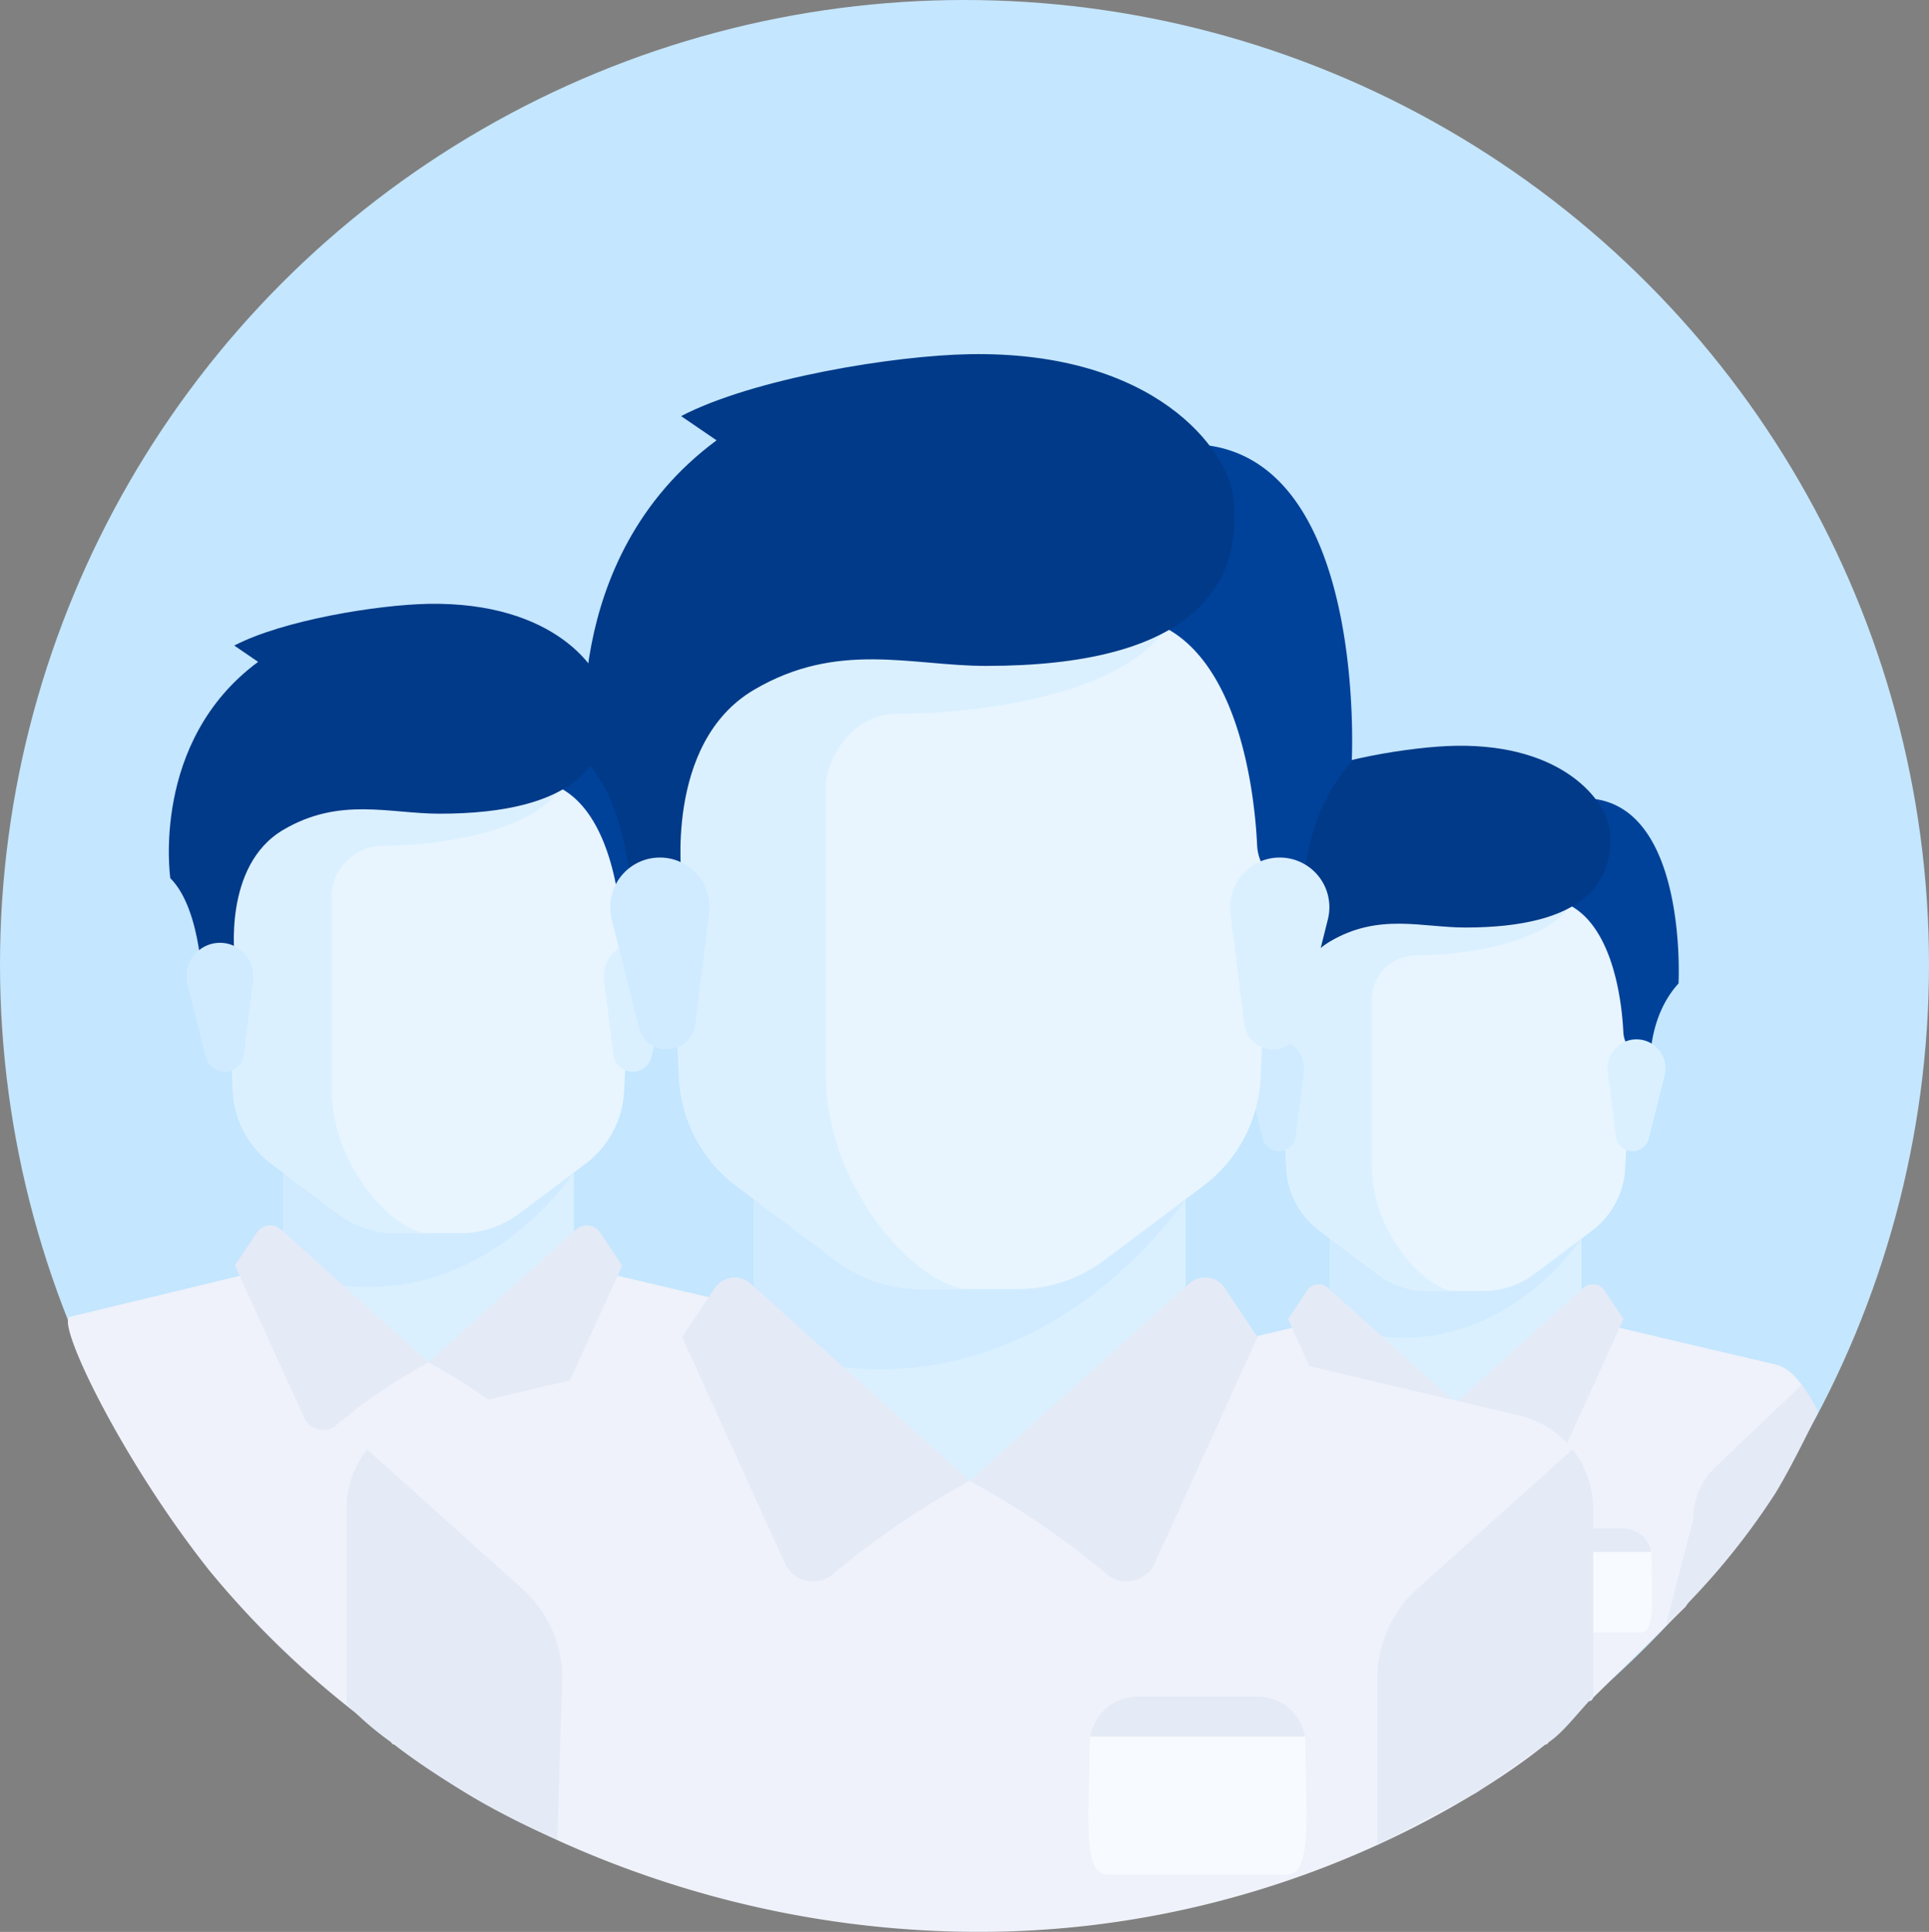 <svg xmlns="http://www.w3.org/2000/svg" width="145" height="145.223" viewBox="0 0 145 145.223">
    <rect x="0" y="0" width="145" height="145.223" fill="#808080" stroke="none"/>
    <defs>
        <style>
            .cls-1{fill:#c4e6ff}.cls-2{fill:#dbf0ff}.cls-3{fill:#eff2fa}.cls-4{fill:#d0ebff}.cls-5{fill:#e8f5ff}.cls-6{fill:#e4eaf6}.cls-7{fill:#00429a}.cls-8{fill:#003a88}.cls-9{fill:#f7faff}
        </style>
    </defs>
    <g id="bookings-icon" transform="translate(-377.24 -226.656)">
        <circle id="Ellipse_778" cx="72.5" cy="72.5" r="72.5" class="cls-1" data-name="Ellipse 778" transform="translate(377.24 226.656)"/>
        <g id="individual-icon" transform="translate(459.346 282.714)">
            <path id="Path_19207" d="M242.549 146.376v-7.356h-18.916v7.356l9.458 8.407z" class="cls-2" data-name="Path 19207" transform="translate(-205.768 -103.287)"/>
            <path id="Path_19208" d="M205.533 170.688l-13-3.059a2.083 2.083 0 0 1-.546-.22l-10.533 6.144-10.122-6.441a2.091 2.091 0 0 1-.957.517l-13 3.059a4.2 4.2 0 0 0-3.241 4.092v8.231c0 .593 1.8-1.314 2.328-.811.242.245-.794 2.912-.226 2.912a43.173 43.173 0 0 0 25.221 8.209 22.287 22.287 0 0 1 10.062 2.655l7.2-7.094 9.908-14.477s-1.196-3.27-3.094-3.717z" class="cls-3" data-name="Path 19208" transform="translate(-154.127 -124.158)"/>
            <path id="Path_19209" d="M223.633 139.02v7.761c11.915 4.292 18.916-6.451 18.916-6.451v-1.31z" class="cls-4" data-name="Path 19209" transform="translate(-205.768 -103.287)"/>
            <path id="Path_19210" d="M207.28 44.985l.916 20.147a6.306 6.306 0 0 0 2.516 4.758l4.345 3.259a6.3 6.3 0 0 0 3.783 1.261h4.2a6.306 6.306 0 0 0 3.783-1.261l4.345-3.259a6.305 6.305 0 0 0 2.516-4.758l.916-20.147z" class="cls-5" data-name="Path 19210" transform="translate(-193.618 -33.422)"/>
            <path id="Path_19211" d="M217.789 49.189c4.2 0 10.509-1.051 12-4.2H207.28l.916 20.147a6.306 6.306 0 0 0 2.516 4.758l4.345 3.259a6.3 6.3 0 0 0 3.783 1.261h2.1c-2.1 0-6.305-4.2-6.305-9.458V52.341a3.356 3.356 0 0 1 3.154-3.152z" class="cls-2" data-name="Path 19211" transform="translate(-193.618 -33.422)"/>
            <g id="Group_6977" data-name="Group 6977" transform="translate(.001 48.017)">
                <path id="Path_19212" d="M331.677 192.927l6.406-6.092a15.734 15.734 0 0 1 1.23 2s-1.813 3.852-3.232 6.169a53.653 53.653 0 0 1-8.2 9.862l2.052-8.028a5.255 5.255 0 0 1 1.744-3.911z" class="cls-6" data-name="Path 19212" transform="translate(-284.746 -186.81)"/>
                <path id="Path_19213" d="M161.844 192.927l-6.81-6.117a4.2 4.2 0 0 0-.905 2.605v8.544a13.777 13.777 0 0 0 2.1 1.788s1.817 1.36 3.6 2.4a32.55 32.55 0 0 0 3.535 1.763l.22-7.076a5.253 5.253 0 0 0-1.74-3.907z" class="cls-6" data-name="Path 19213" transform="translate(-154.129 -186.81)"/>
            </g>
            <g id="Group_6978" data-name="Group 6978" transform="translate(14.713 40.48)">
                <path id="Path_19216" d="M214.373 157.756l9.605 8.645a36.247 36.247 0 0 0-6.01 4.1 1.348 1.348 0 0 1-2.088-.472l-4.513-9.928 1.428-2.141a1.051 1.051 0 0 1 1.578-.204z" class="cls-6" data-name="Path 19216" transform="translate(-211.368 -157.487)"/>
                <path id="Path_19217" d="M270.035 157.756l-9.605 8.644a36.245 36.245 0 0 1 6.01 4.1 1.348 1.348 0 0 0 2.088-.472l4.513-9.928-1.428-2.141a1.051 1.051 0 0 0-1.578-.203z" class="cls-6" data-name="Path 19217" transform="translate(-247.819 -157.487)"/>
            </g>
            <path id="Path_19218" d="M285.216 16.012l.985 6.962c4.5.9 5.145 7.957 5.239 9.973a2.073 2.073 0 0 0 .332 1.027l1.716 2.662s-.587-4.4 2.1-7.356c.002-.001.925-17.472-10.372-13.268z" class="cls-7" data-name="Path 19218" transform="translate(-251.522 -11.411)"/>
            <path id="Path_19219" d="M309.1 88.574l-1.187 4.747a1.264 1.264 0 0 1-1.226.957 1.264 1.264 0 0 1-1.254-1.107l-.607-4.855a2.175 2.175 0 0 1 2.159-2.445 2.175 2.175 0 0 1 2.115 2.703z" class="cls-2" data-name="Path 19219" transform="translate(-266.079 -63.799)"/>
            <path id="Path_19220" d="M198.893 2.718l1.555 1.062c-7.028 5.189-5.714 14.088-5.714 14.088 2.1 2.1 2.1 7.356 2.1 7.356l2.1-2.1s-.811-6.071 3.153-8.407c3.678-2.167 6.9-1.051 10.18-1.051 8.8 0 11.264-3.317 10.837-7.356-.221-2.09-3.416-6.444-11.56-6.305-3.283.054-9.455 1.049-12.651 2.713z" class="cls-8" data-name="Path 19220" transform="translate(-184.224)"/>
            <path id="Path_19222" d="M199.168 88.574l1.187 4.747a1.264 1.264 0 0 0 1.226.957 1.264 1.264 0 0 0 1.254-1.107l.607-4.855a2.175 2.175 0 0 0-2.159-2.445 2.175 2.175 0 0 0-2.115 2.703z" class="cls-4" data-name="Path 19222" transform="translate(-187.542 -63.799)"/>
            <path id="Path_19223" d="M288.228 228.967h-5.255a2.1 2.1 0 0 0-2.1 2.1h9.458a2.1 2.1 0 0 0-2.103-2.1z" class="cls-6" data-name="Path 19223" transform="translate(-248.294 -170.114)"/>
            <path id="Path_19732" d="M289.473 235.017h-7.857c-1.161 0-.785-2.709-.785-6.05h9.458c0 3.341.344 6.05-.816 6.05z" class="cls-9" data-name="Path 19732" transform="translate(-248.253 -168.365)"/>
        </g>
        <g id="individual-icon-2" data-name="individual-icon" transform="translate(377.918 272.047)">
            <path id="Path_19207-2" d="M245.466 147.511v-8.491h-21.833v8.491l10.917 9.7z" class="cls-2" data-name="Path 19207" transform="translate(-203.012 -97.776)"/>
            <path id="Path_19208-2" d="M213.46 171.24l-15.009-3.531a2.4 2.4 0 0 1-.63-.254l-12.157 7.091-11.683-7.434a2.414 2.414 0 0 1-1.1.6l-14.16 3.413c-1.164.274 3.8 10.682 10.467 19.08a69.513 69.513 0 0 0 12.795 12.054l32.8-14.367c.608 0-.606-1.819 0-2.426s2.426.732 2.426 0v-9.5a4.851 4.851 0 0 0-3.749-4.726z" class="cls-3" data-name="Path 19208" transform="translate(-154.127 -117.534)"/>
            <path id="Path_19209-2" d="M223.633 139.02v8.958c13.752 4.954 21.833-7.446 21.833-7.446v-1.512z" class="cls-4" data-name="Path 19209" transform="translate(-203.012 -97.776)"/>
            <path id="Path_19210-2" d="M207.28 44.985l1.057 23.254a7.278 7.278 0 0 0 2.9 5.492l5.015 3.762a7.277 7.277 0 0 0 4.366 1.455h4.852a7.278 7.278 0 0 0 4.366-1.455l5.015-3.762a7.278 7.278 0 0 0 2.9-5.492l1.057-23.254z" class="cls-5" data-name="Path 19210" transform="translate(-191.511 -31.639)"/>
            <path id="Path_19211-2" d="M219.409 49.837c4.852 0 12.13-1.213 13.856-4.852H207.28l1.057 23.254a7.278 7.278 0 0 0 2.9 5.492l5.015 3.762a7.277 7.277 0 0 0 4.366 1.455h2.426c-2.426 0-7.278-4.852-7.278-10.917V53.476a3.873 3.873 0 0 1 3.643-3.639z" class="cls-2" data-name="Path 19211" transform="translate(-191.511 -31.639)"/>
            <g id="Group_6977-2" data-name="Group 6977" transform="translate(.001 55.422)">
                <path id="Path_19212-2" d="M331.946 193.871l7.86-7.061a4.843 4.843 0 0 1 1.045 3.007v9.5a13.231 13.231 0 0 1-2.426 2.426l-3.5 2.443-5 2.639v-8.442a6.066 6.066 0 0 1 2.021-4.512z" class="cls-6" data-name="Path 19212" transform="translate(-277.777 -186.81)"/>
            </g>
            <g id="Group_6978-2" data-name="Group 6978" transform="translate(16.982 46.723)">
                <path id="Path_19216-2" d="M214.837 157.8l11.087 9.978a41.837 41.837 0 0 0-6.937 4.727 1.556 1.556 0 0 1-2.41-.545l-5.209-11.46 1.648-2.472a1.214 1.214 0 0 1 1.821-.228z" class="cls-6" data-name="Path 19216" transform="translate(-211.368 -157.487)"/>
                <path id="Path_19217-2" d="M271.517 157.8l-11.087 9.978a41.835 41.835 0 0 1 6.937 4.727 1.556 1.556 0 0 0 2.41-.545l5.209-11.459-1.648-2.472a1.214 1.214 0 0 0-1.821-.229z" class="cls-6" data-name="Path 19217" transform="translate(-245.874 -157.487)"/>
            </g>
            <path id="Path_19218-2" d="M285.216 16.113l1.137 8.036c5.191 1.038 5.939 9.184 6.047 11.511a2.393 2.393 0 0 0 .383 1.185l1.981 3.072s-.678-5.079 2.426-8.491c0 0 1.065-20.165-11.974-15.313z" class="cls-7" data-name="Path 19218" transform="translate(-246.325 -10.803)"/>
            <path id="Path_19219-2" d="M309.761 88.991l-1.37 5.479a1.459 1.459 0 0 1-1.415 1.1 1.459 1.459 0 0 1-1.446-1.27l-.7-5.6a2.511 2.511 0 0 1 2.492-2.822h.005a2.511 2.511 0 0 1 2.434 3.113z" class="cls-2" data-name="Path 19219" transform="translate(-260.106 -60.395)"/>
            <path id="Path_19220-2" d="M199.549 3.137l1.794 1.226c-8.111 5.989-6.6 16.261-6.6 16.261 2.426 2.426 2.426 8.491 2.426 8.491l2.426-2.426s-.936-7.008 3.639-9.7c4.245-2.5 7.96-1.213 11.75-1.213 10.159 0 13-3.828 12.508-8.491-.249-2.416-3.938-7.44-13.337-7.285-3.793.069-10.917 1.217-14.606 3.137z" class="cls-8" data-name="Path 19220" transform="translate(-182.618)"/>
            <path id="Path_19222-2" d="M199.178 88.991l1.37 5.479a1.458 1.458 0 0 0 1.415 1.1 1.459 1.459 0 0 0 1.447-1.27l.7-5.6a2.511 2.511 0 0 0-2.491-2.822h-.005a2.511 2.511 0 0 0-2.436 3.113z" class="cls-4" data-name="Path 19222" transform="translate(-185.759 -60.395)"/>
            <path id="Path_19223-2" d="M289.363 228.967H283.3a2.426 2.426 0 0 0-2.426 2.426h10.917a2.426 2.426 0 0 0-2.428-2.426z" class="cls-6" data-name="Path 19223" transform="translate(-243.27 -161.038)"/>
            <path id="Path_19732-2" d="M290.815 235.95h-9.068c-1.34 0-.907-3.127-.907-6.983h10.917c-.001 3.857.397 6.983-.942 6.983z" class="cls-9" data-name="Path 19732" transform="translate(-243.237 -159.019)"/>
        </g>
        <g id="individual-icon-3" data-name="individual-icon" transform="translate(403.285 253.275)">
            <path id="Path_19207-3" d="M256.07 151.634V139.02h-32.437v12.614l16.219 14.416z" class="cls-2" data-name="Path 19207" transform="translate(-192.998 -77.745)"/>
            <path id="Path_19208-3" d="M242.276 173.245L219.978 168a3.573 3.573 0 0 1-.937-.377l-18.061 10.534-17.357-11.045a3.586 3.586 0 0 1-1.641.886l-22.3 5.246a7.208 7.208 0 0 0-5.558 7.017v14.114c0 1.017 3.08-2.253 3.992-1.39.414.42-1.361 4.994-.388 4.994 0 0 16.837 13.82 43.249 14.077s43.249-14.077 43.249-14.077c.9 0-.9-2.7 0-3.6s3.6 1.087 3.6 0v-14.117a7.207 7.207 0 0 0-5.55-7.017z" class="cls-3" data-name="Path 19208" transform="translate(-154.127 -93.456)"/>
            <path id="Path_19209-3" d="M223.633 139.02v13.309c20.431 7.361 32.437-11.062 32.437-11.062v-2.247z" class="cls-4" data-name="Path 19209" transform="translate(-192.998 -77.745)"/>
            <path id="Path_19210-3" d="M207.28 44.985l1.57 34.548a10.813 10.813 0 0 0 4.314 8.159l7.451 5.588a10.811 10.811 0 0 0 6.487 2.162h7.208a10.813 10.813 0 0 0 6.49-2.162l7.451-5.588a10.812 10.812 0 0 0 4.314-8.159l1.57-34.548z" class="cls-5" data-name="Path 19210" transform="translate(-183.852 -25.158)"/>
            <path id="Path_19211-3" d="M225.3 52.193c7.208 0 18.02-1.8 20.585-7.208H207.28l1.57 34.548a10.813 10.813 0 0 0 4.314 8.159l7.451 5.588a10.811 10.811 0 0 0 6.487 2.162h3.6c-3.6 0-10.812-7.208-10.812-16.219V57.6c.004-1.8 1.81-5.407 5.41-5.407z" class="cls-2" data-name="Path 19211" transform="translate(-183.852 -25.158)"/>
            <g id="Group_6977-3" data-name="Group 6977" transform="translate(.001 82.339)">
                <path id="Path_19212-3" d="M332.923 197.3l11.677-10.49a7.2 7.2 0 0 1 1.552 4.467v14.114c-1.627 1.778-2.4 2.864-3.6 3.6l-5.193 3.629-7.421 3.92V204a9.012 9.012 0 0 1 2.985-6.7z" class="cls-6" data-name="Path 19212" transform="translate(-252.446 -186.81)"/>
                <path id="Path_19213-2" d="M167.358 197.3l-11.677-10.49a7.2 7.2 0 0 0-1.552 4.467v14.651a23.626 23.626 0 0 0 3.6 3.066s3.115 2.332 6.174 4.118a55.822 55.822 0 0 0 6.063 3.023l.381-12.135a9.009 9.009 0 0 0-2.989-6.7z" class="cls-6" data-name="Path 19213" transform="translate(-154.129 -186.81)"/>
            </g>
            <g id="Group_6978-3" data-name="Group 6978" transform="translate(25.23 69.414)">
                <path id="Path_19216-3" d="M216.521 157.949l16.471 14.824a62.156 62.156 0 0 0-10.306 7.022 2.312 2.312 0 0 1-3.58-.81l-7.738-17.025 2.448-3.672a1.8 1.8 0 0 1 2.705-.339z" class="cls-6" data-name="Path 19216" transform="translate(-211.368 -157.487)"/>
                <path id="Path_19217-3" d="M276.9 157.949l-16.47 14.824a62.153 62.153 0 0 1 10.306 7.022 2.312 2.312 0 0 0 3.58-.81l7.738-17.025-2.448-3.672a1.8 1.8 0 0 0-2.706-.339z" class="cls-6" data-name="Path 19217" transform="translate(-238.805 -157.487)"/>
            </g>
            <path id="Path_19218-3" d="M285.216 16.479l1.689 11.939c7.712 1.542 8.823 13.645 8.983 17.1a3.555 3.555 0 0 0 .569 1.761l2.943 4.564S298.393 44.3 303 39.23c0-.001 1.588-29.96-17.784-22.751z" class="cls-7" data-name="Path 19218" transform="translate(-227.437 -8.59)"/>
            <path id="Path_19219-3" d="M312.166 90.506l-2.035 8.14a2.167 2.167 0 0 1-2.1 1.641 2.167 2.167 0 0 1-2.15-1.9l-1.041-8.326a3.73 3.73 0 0 1 3.7-4.193h.007a3.73 3.73 0 0 1 3.619 4.638z" class="cls-2" data-name="Path 19219" transform="translate(-238.395 -48.023)"/>
            <path id="Path_19220-3" d="M201.935 4.661l2.665 1.821c-12.051 8.9-9.8 24.159-9.8 24.159 3.6 3.6 3.6 12.614 3.6 12.614l3.6-3.6s-1.391-10.411 5.406-14.416c6.307-3.717 11.826-1.8 17.457-1.8 15.092 0 19.315-5.688 18.583-12.614C243.079 7.234 237.6-.231 223.635.006c-5.635.094-16.218 1.802-21.7 4.655z" class="cls-8" data-name="Path 19220" transform="translate(-176.781)"/>
            <path id="Path_19222-3" d="M199.215 90.506l2.035 8.14a2.167 2.167 0 0 0 2.1 1.641 2.167 2.167 0 0 0 2.15-1.9l1.041-8.326a3.73 3.73 0 0 0-3.7-4.193h-.007a3.73 3.73 0 0 0-3.619 4.638z" class="cls-4" data-name="Path 19222" transform="translate(-179.279 -48.023)"/>
            <path id="Path_19223-3" d="M293.487 228.967h-9.01a3.6 3.6 0 0 0-3.6 3.6h16.219a3.6 3.6 0 0 0-3.609-3.6z" class="cls-6" data-name="Path 19223" transform="translate(-225.008 -128.047)"/>
            <path id="Path_19732-3" d="M295.691 239.342h-13.472c-1.99 0-1.347-4.645-1.347-10.375h16.219c-.001 5.733.591 10.375-1.4 10.375z" class="cls-9" data-name="Path 19732" transform="translate(-225.008 -125.047)"/>
        </g>
    </g>
</svg>
